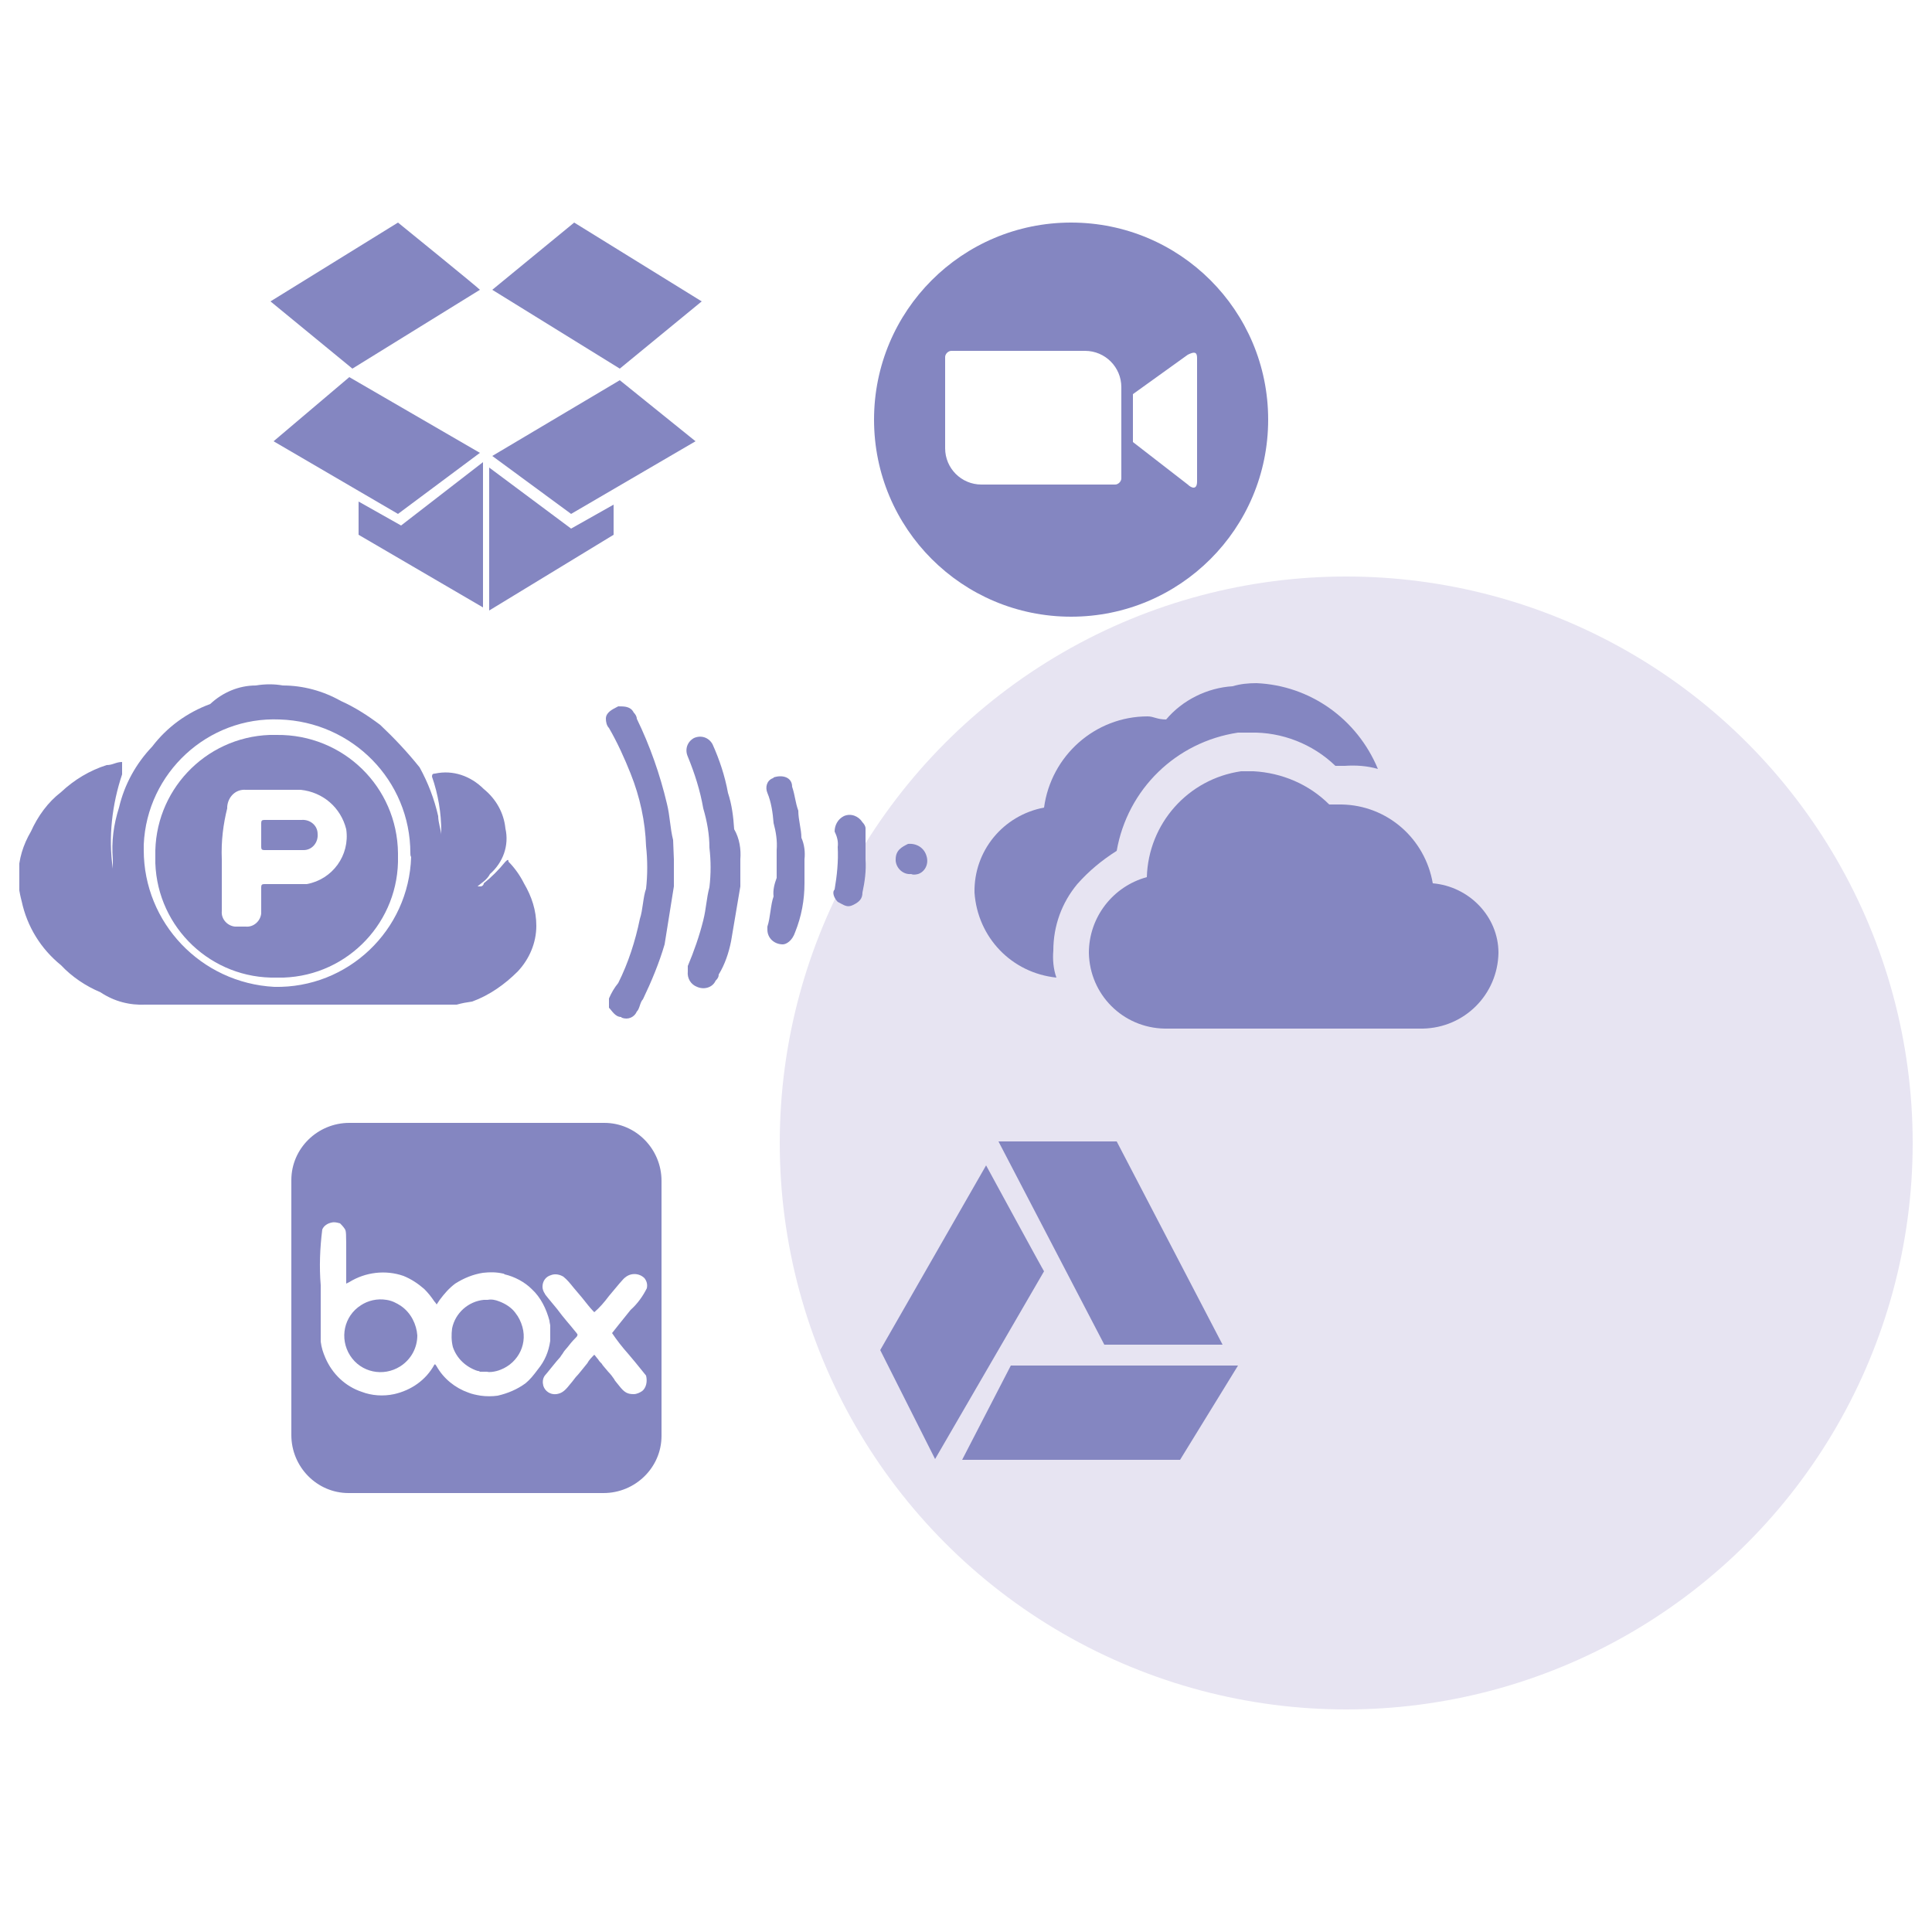 <svg xmlns="http://www.w3.org/2000/svg" xmlns:xlink="http://www.w3.org/1999/xlink" id="Layer_1" x="0px" y="0px" viewBox="0 0 250 250" style="enable-background:new 0 0 250 250;" xml:space="preserve"><style type="text/css">	.st0{fill:#E7E4F2;}	.st1{fill:#8486C1;}	.st2{clip-path:url(#SVGID_00000063630112736838596510000016773053369325621890_);}</style><g id="Layer_1-2">	<g id="cloud-storage">		<circle id="Ellipse_16" class="st0" cx="174.2" cy="147.9" r="73.3"></circle>		<g id="Group_1339">			<path id="Path_2127" class="st1" d="M63.3,79l16.1-9.8v-3.9l-5.5,3.1l-10.6-7.9L63.3,79L63.3,79z M51.9,68l-5.5-3.1v4.3l16.1,9.4    V59.8L51.9,68L51.9,68z M63.7,59l10.2,7.5L90,57.1l-9.8-7.9L63.7,59z M35.4,57.1l16.1,9.4l10.6-7.9l-16.9-9.8L35.4,57.1    L35.4,57.1z M51.5,28.8L35,39l10.6,8.7l16.5-10.2C62.1,37.4,51.5,28.8,51.5,28.8z M74.3,28.8l-10.6,8.7l16.5,10.2L90.8,39    C90.8,39,74.3,28.8,74.3,28.8z"></path>			<g id="Group_1340">				<g>					<defs>						<rect id="SVGID_1_" x="2.5" y="28.8" width="191.5" height="164.4"></rect>					</defs>					<clipPath id="SVGID_00000116237082641691538690000011347315224038888851_">						<use xlink:href="#SVGID_1_" style="overflow:visible;"></use>					</clipPath>					<g style="clip-path:url(#SVGID_00000116237082641691538690000011347315224038888851_);">						<g id="Group_1339-2">							<g>								<path id="Path_2128" class="st1" d="M15.8,100.2c-1.3,3.9-1.8,8.1-1.2,12.2v-1.2c-0.2-2.3,0.1-4.5,0.8-6.7         c0.7-3,2.2-5.7,4.3-7.9c1.9-2.5,4.5-4.4,7.5-5.5c1.6-1.5,3.7-2.4,5.9-2.4c1.2-0.2,2.4-0.2,3.5,0c2.6,0,5.2,0.7,7.5,2         c1.8,0.8,3.5,1.9,5.1,3.1c1.8,1.7,3.5,3.5,5.1,5.5c1.1,2,1.9,4.1,2.4,6.3c0,0.8,0.4,2,0.4,2.4v-0.4c0-2.4-0.4-4.8-1.2-7.1         c0-0.3,0.1-0.4,0.4-0.4c2.3-0.5,4.6,0.3,6.3,2c1.6,1.3,2.6,3.1,2.8,5.1c0.5,2.2-0.3,4.4-2,5.9c-0.4,0.8-1.2,1.2-1.6,1.6h0.4         c0.2,0,0.4-0.2,0.4-0.4l0,0c1-0.8,1.9-1.7,2.8-2.8c0.3-0.3,0.4-0.3,0.4,0c0.8,0.8,1.5,1.8,2,2.8c1,1.7,1.6,3.5,1.6,5.5         c0,2.2-0.9,4.3-2.4,5.9c-1.7,1.7-3.7,3.1-5.9,3.9c-0.7,0.1-1.3,0.2-2,0.4H18.9c-2.1,0.1-4.1-0.4-5.9-1.6         c-1.9-0.8-3.7-2-5.1-3.5c-2.6-2.1-4.4-5-5.1-8.3c-0.3-1.1-0.5-2.4-0.4-3.5c0-1.9,0.6-3.8,1.6-5.5c0.9-2,2.2-3.8,3.9-5.1         c1.7-1.6,3.7-2.8,5.9-3.5c0.8,0,1.2-0.4,2-0.4L15.8,100.2L15.8,100.2z M53.1,110.4c0-9.4-7.5-17-16.9-17.3         c-9.3-0.4-17.2,6.9-17.6,16.2c0,0.2,0,0.4,0,0.7c0,9.4,7.4,17.2,16.9,17.7c9.5,0.2,17.4-7.3,17.7-16.8         C53.1,110.7,53.1,110.6,53.1,110.4"></path>								<path id="Path_2129" class="st1" d="M35.8,95.1c8.6-0.1,15.6,6.7,15.7,15.3c0,0.1,0,0.3,0,0.4c0.2,8.4-6.4,15.4-14.8,15.7         c-0.3,0-0.6,0-0.9,0c-8.4,0.2-15.4-6.4-15.7-14.8c0-0.3,0-0.6,0-0.9c-0.2-8.4,6.4-15.4,14.8-15.7         C35.2,95.1,35.5,95.1,35.8,95.1 M28.7,111.2v6.7c-0.1,1,0.7,1.9,1.7,2c0.1,0,0.2,0,0.2,0h1.2c1,0.1,1.9-0.7,2-1.7         c0-0.1,0-0.2,0-0.3v-3.1c0-0.3,0.1-0.4,0.4-0.4h5.5c3.3-0.6,5.6-3.7,5.1-7.1c-0.7-2.8-3-4.8-5.9-5.1h-7.1         c-1.3-0.1-2.3,0.9-2.4,2.2c0,0.1,0,0.1,0,0.2C28.9,106.6,28.6,108.8,28.7,111.2"></path>								<path id="Path_2130" class="st1" d="M36.2,110h-2c-0.3,0-0.4-0.1-0.4-0.4v-3.1c0-0.3,0.1-0.4,0.4-0.4H39         c1.1-0.1,2.1,0.7,2.1,1.8c0.1,1.1-0.7,2.1-1.8,2.1c-0.1,0-0.2,0-0.3,0L36.2,110L36.2,110z"></path>								<path id="Path_2131" class="st1" d="M144.5,147.7h-15.3l13.7,26.3h15.3L144.5,147.7z"></path>								<path id="Path_2132" class="st1" d="M127.6,150.8l-13.7,23.9l7.1,14.1l14.1-24.3C135.1,164.6,127.6,150.8,127.6,150.8z"></path>								<path id="Path_2133" class="st1" d="M130.8,176.7l-6.3,12.2h28.2l7.5-12.2C160.2,176.7,130.8,176.7,130.8,176.7z"></path>								<path id="Path_2134" class="st1" d="M162.6,88.4c-1.1,0-2.1,0.1-3.1,0.4c-3.3,0.2-6.5,1.8-8.6,4.3c-1.2,0-1.6-0.4-2.4-0.4         c-6.8,0-12.5,5.1-13.4,11.8c-5.3,1-9.1,5.6-9,11c0.4,5.8,4.8,10.4,10.6,11c-0.4-1.1-0.5-2.4-0.4-3.5c0-3.2,1.1-6.2,3.1-8.6         c1.5-1.7,3.2-3.1,5.1-4.3c1.4-8,7.7-14.1,15.7-15.3h1.6c4.1-0.1,8.1,1.5,11,4.3h1.2c1.5-0.1,2.9,0,4.3,0.4         C175.6,93,169.5,88.7,162.6,88.4"></path>								<path id="Path_2135" class="st1" d="M185.4,114.3c-1-5.8-5.9-10.1-11.8-10.2H172c-2.6-2.6-6.1-4.1-9.8-4.3h-1.6         c-6.9,1-12,6.8-12.2,13.7c-4.4,1.2-7.5,5.2-7.5,9.8c0.1,5.4,4.4,9.7,9.8,9.8h33.4c5.4-0.1,9.7-4.4,9.8-9.8         C193.9,118.6,190.1,114.7,185.4,114.3"></path>								<path id="Path_2136" class="st1" d="M138.6,28.8c-14.1,0-25.5,11.4-25.5,25.5s11.4,25.5,25.5,25.5s25.5-11.4,25.5-25.5l0,0         C164.1,40.2,152.7,28.8,138.6,28.8L138.6,28.8 M145.1,61.9c0,0.4-0.4,0.8-0.8,0.8H127c-2.6,0-4.7-2.1-4.7-4.7V46.2         c0-0.4,0.4-0.8,0.8-0.8h17.3c2.6,0,4.7,2.1,4.7,4.7V61.9z M154.9,62.3c0,1.2-0.8,0.8-1.2,0.4l-7.1-5.5V51l7.1-5.1         c0.8-0.4,1.2-0.4,1.2,0.4V62.3z"></path>								<path id="Path_2137" class="st1" d="M87.2,111.2v3.5c-0.4,2.4-0.8,5.1-1.2,7.5c-0.7,2.4-1.7,4.8-2.8,7.1         c-0.4,0.4-0.4,1.2-0.8,1.6c-0.3,0.7-1.1,1.1-1.9,0.8c0,0-0.1,0-0.1-0.1c-0.8,0-1.2-0.8-1.6-1.2v-1.2c0.3-0.7,0.7-1.4,1.2-2         c1.3-2.6,2.2-5.4,2.8-8.3c0.4-1.2,0.4-2.8,0.8-3.9c0.2-1.8,0.2-3.7,0-5.5c-0.1-3.2-0.8-6.4-2-9.4c-0.8-2-1.7-4-2.8-5.9         c-0.3-0.3-0.4-0.8-0.4-1.2c0-0.8,0.8-1.2,1.6-1.6c0.8,0,1.6,0,2,0.8c0.2,0.2,0.4,0.5,0.4,0.8c1.7,3.5,3,7.2,3.9,11         c0.4,1.6,0.4,3.1,0.8,4.7L87.2,111.2L87.2,111.2z"></path>								<path id="Path_2138" class="st1" d="M95.8,111.2v3.5l-1.2,7.1c-0.3,1.5-0.8,3-1.6,4.3c0,0.3-0.1,0.5-0.4,0.8         c-0.4,0.9-1.5,1.2-2.4,0.8l0,0c-0.8-0.3-1.3-1.1-1.2-2V125c0.8-1.9,1.5-3.9,2-5.9c0.4-1.6,0.4-2.8,0.8-4.3         c0.2-1.7,0.2-3.4,0-5.1c0-1.7-0.3-3.4-0.8-5.1c-0.4-2.3-1.1-4.5-2-6.7c-0.4-0.9-0.1-1.9,0.8-2.4c0.9-0.4,1.9-0.1,2.4,0.8         c0.9,2,1.6,4.1,2,6.3c0.5,1.5,0.7,3.1,0.8,4.7C95.7,108.5,95.9,109.9,95.8,111.2"></path>								<path id="Path_2139" class="st1" d="M104.1,111.2v3.1c0,2.2-0.4,4.3-1.2,6.3c-0.4,1.2-1.2,1.6-1.6,1.6c-1.1,0-2-0.8-2-1.9         c0-0.1,0-0.3,0-0.4c0.4-1.2,0.4-2.8,0.8-3.9c-0.1-0.8,0.1-1.6,0.4-2.4V110c0.1-1.2-0.1-2.4-0.4-3.5         c-0.1-1.3-0.3-2.7-0.8-3.9c-0.3-0.7-0.1-1.6,0.7-1.9c0,0,0.1,0,0.1-0.1c1.2-0.4,2.4,0,2.4,1.2c0.4,1.2,0.4,2,0.8,3.1         c0,1.2,0.4,2.4,0.4,3.5C104.1,109.3,104.2,110.3,104.1,111.2"></path>								<path id="Path_2140" class="st1" d="M112,111.2c0.1,1.5-0.1,2.9-0.4,4.3c0,0.8-0.4,1.2-1.2,1.6s-1.2,0-2-0.4         c-0.4-0.4-0.8-1.2-0.4-1.6c0.3-1.8,0.5-3.6,0.4-5.5c0.1-0.7-0.1-1.4-0.4-2c0-0.8,0.4-1.6,1.2-2c0.9-0.4,1.9,0,2.4,0.8         c0.2,0.2,0.4,0.5,0.4,0.8L112,111.2L112,111.2z"></path>								<path id="Path_2141" class="st1" d="M117.9,113.1c-1,0.1-1.9-0.7-2-1.7c0-0.1,0-0.2,0-0.2c0-1.2,0.8-1.6,1.6-2         c1.1-0.1,2.1,0.5,2.4,1.6c0.3,1-0.2,2-1.1,2.3C118.4,113.2,118.1,113.2,117.9,113.1"></path>								<path id="Path_2142" class="st1" d="M51.9,169c-0.6-0.4-1.2-0.7-1.9-0.8c-1.2-0.2-2.4,0.1-3.3,0.7c-2.2,1.4-2.8,4.3-1.4,6.5         s4.3,2.8,6.5,1.4c1.4-0.9,2.2-2.4,2.2-4C53.9,171.4,53.2,169.9,51.9,169"></path>								<path id="Path_2143" class="st1" d="M64.6,168.4c-0.5-0.2-1-0.3-1.5-0.2c-0.2,0-0.3,0-0.5,0c-2,0.2-3.7,1.7-4.1,3.7         c-0.1,0.8-0.1,1.6,0.1,2.4c0.5,1.5,1.7,2.6,3.2,3.1c0.1,0,0.2,0,0.3,0.1c0.1,0,0.5,0,0.9,0c0.4,0.1,0.9,0,1.3-0.1         c2.5-0.7,4-3.2,3.3-5.7c-0.2-0.7-0.5-1.3-0.9-1.8C66.2,169.2,65.4,168.7,64.6,168.4"></path>								<path id="Path_2144" class="st1" d="M78.2,145.3h-33c-4.1,0-7.5,3.3-7.5,7.4l0,0v33c0,4.1,3.3,7.5,7.4,7.5l0,0h33         c4.1,0,7.5-3.3,7.5-7.4l0,0v-33C85.6,148.7,82.3,145.3,78.2,145.3L78.2,145.3 M68,179c-1.1,0.8-2.3,1.3-3.6,1.6         c-0.7,0.1-1.5,0.1-2.2,0c-0.6-0.1-1.1-0.2-1.6-0.4c-1.7-0.6-3.2-1.8-4.1-3.4c-0.2-0.3-0.2-0.3-0.3-0.2c-1.1,2-3,3.3-5.2,3.8         c-1.4,0.3-2.9,0.2-4.2-0.3c-2.1-0.7-3.8-2.3-4.7-4.4c-0.3-0.7-0.5-1.3-0.6-2.1c0-0.2,0-3.5,0-7.3c-0.2-2.4-0.1-4.8,0.2-7.2         c0.2-0.5,0.7-0.8,1.2-0.9c0.4-0.1,0.7,0,1.1,0.1c0.2,0.2,0.4,0.4,0.6,0.7c0.2,0.3,0.2,0.4,0.2,3.7c0,1.9,0,3.4,0,3.4         s0.2-0.1,0.4-0.2c2.1-1.3,4.7-1.6,7-0.8c1,0.4,1.9,1,2.7,1.7c0.5,0.5,0.9,1,1.3,1.6c0.2,0.2,0.3,0.4,0.3,0.4l0.4-0.6         c0.6-0.8,1.2-1.5,2-2.1c1.1-0.7,2.3-1.2,3.6-1.4c0.9-0.1,1.7-0.1,2.6,0.1c0.1,0,0.2,0.1,0.2,0.1c1.3,0.3,2.6,1,3.5,1.9         c1.2,1.1,1.9,2.6,2.3,4.1c0,0.2,0.1,0.5,0.1,0.6c0,0.7,0,1.3,0,2c-0.2,1.4-0.7,2.6-1.6,3.7C69,178,68.6,178.5,68,179          M83.1,180c-0.3,0.2-0.7,0.4-1.1,0.4c-0.8,0-1.2-0.2-1.9-1.1c-0.3-0.4-0.6-0.7-0.6-0.8c-0.2-0.3-0.5-0.7-0.8-1         c-0.4-0.5-0.8-0.9-0.8-1c-0.2-0.2-0.4-0.4-0.5-0.6c-0.2-0.2-0.3-0.4-0.5-0.6c-0.3,0.3-0.7,0.7-0.9,1.1         c-0.5,0.6-1.1,1.4-1.5,1.8c-0.3,0.4-0.7,0.9-0.8,1c-0.7,0.9-1.1,1.1-1.7,1.2c-0.8,0.1-1.5-0.4-1.7-1.1         c-0.1-0.4-0.1-0.9,0.2-1.3c0.2-0.2,1.6-2,2-2.4c0.1-0.2,0.3-0.4,0.4-0.6s0.5-0.6,0.8-1c0.3-0.4,0.7-0.8,0.8-0.9         c0.1-0.1,0.2-0.2,0.2-0.3c0.1-0.1,0-0.2-0.5-0.8c-0.3-0.4-1.3-1.5-2.1-2.6c-0.9-1.1-1.6-1.9-1.6-2c-0.2-0.3-0.3-0.6-0.3-0.9         c0-0.7,0.4-1.3,1.1-1.5c0.5-0.2,1.1-0.1,1.6,0.2c0.5,0.4,0.9,0.9,1.3,1.4c0.6,0.7,1.1,1.3,1.1,1.3c0,0,0.4,0.5,0.8,1         c0.4,0.5,0.8,0.9,0.8,0.9c0.7-0.6,1.3-1.3,1.9-2.1c1-1.2,1.9-2.3,2.1-2.4c0.7-0.6,1.8-0.6,2.5,0.1c0.3,0.4,0.4,0.8,0.3,1.3         c-0.5,1-1.2,2-2.1,2.8c-0.9,1.1-2.4,3-2.4,3c0.6,0.9,1.3,1.8,2.1,2.7c1.2,1.4,2.2,2.7,2.3,2.8         C83.8,178.8,83.6,179.6,83.1,180"></path>							</g>						</g>					</g>				</g>			</g>		</g>	</g></g></svg>